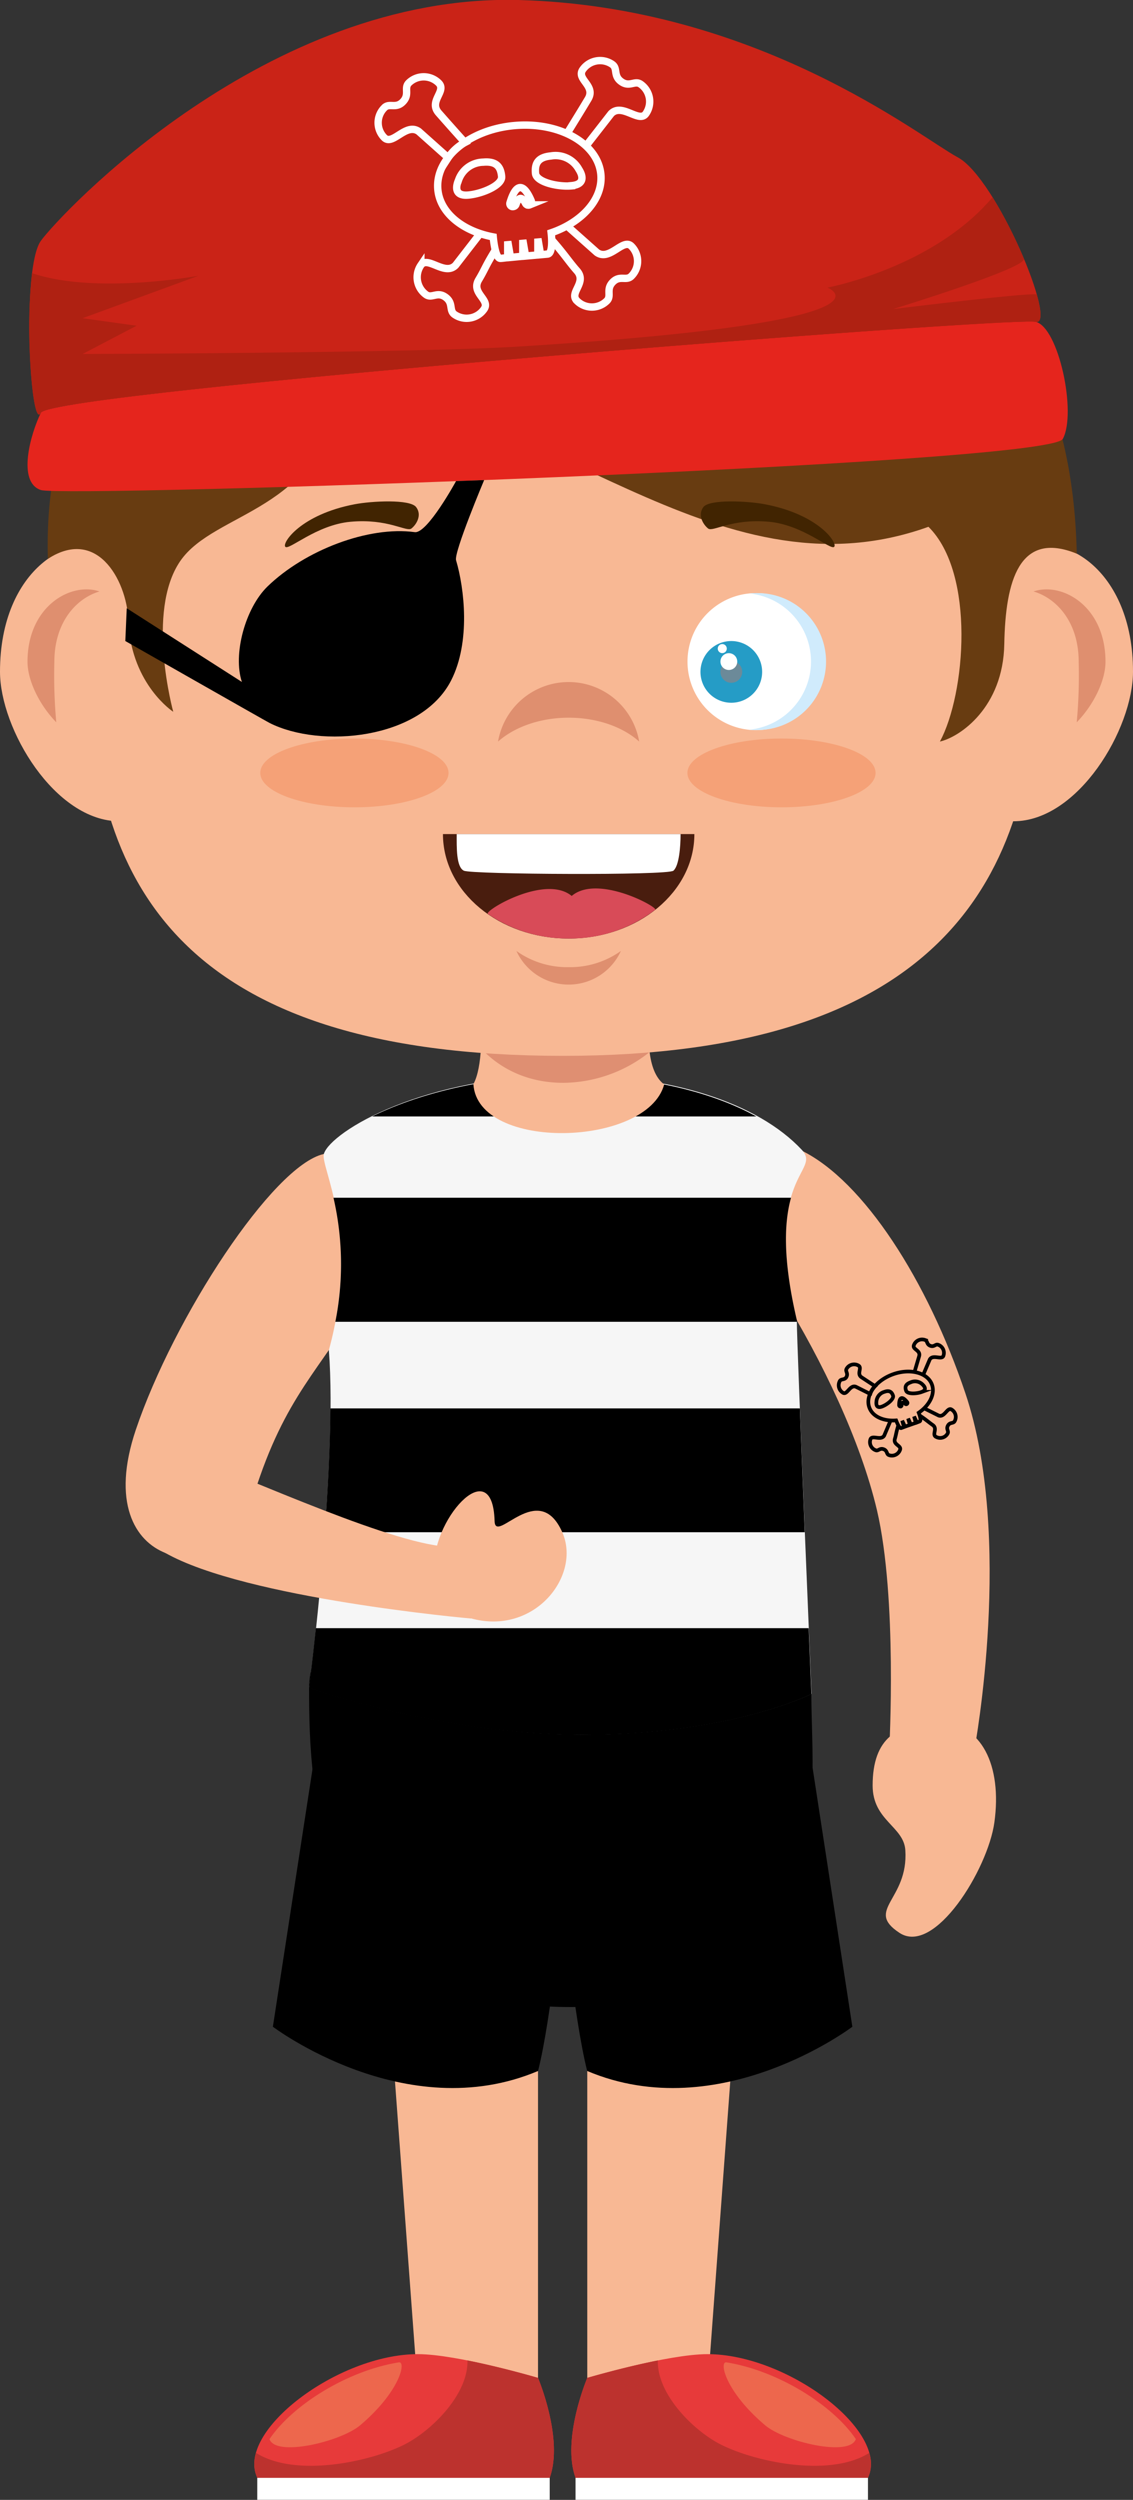 <svg xmlns="http://www.w3.org/2000/svg" viewBox="0 0 230.72 508.76"><rect x="0" y="0" width="230.72" height="508.76" fill="#333333" stroke="none"/><defs><style>.cls-1{isolation:isolate;}.cls-2{fill:#fff;}.cls-3{fill:#f8b894;}.cls-4{fill:#e73a3a;}.cls-5{fill:#ed674d;}.cls-6{fill:#bc322e;}.cls-7{fill:#f6f6f6;}.cls-18,.cls-23,.cls-8{fill:none;}.cls-9{fill:#df8f72;}.cls-10{fill:#d0ebfc;}.cls-11{fill:#259cc6;}.cls-12{fill:#6c8a99;mix-blend-mode:multiply;}.cls-13{fill:#df8f6f;}.cls-14{fill:#f5a177;}.cls-15{fill:#491d0e;}.cls-16{fill:#d84b58;}.cls-17{fill:#683c11;}.cls-18{stroke:#000;stroke-width:0.75px;}.cls-18,.cls-23{stroke-miterlimit:10;}.cls-19{fill:#412401;}.cls-20{fill:#e5251d;}.cls-21{fill:#ca2317;}.cls-22{fill:#af2112;}.cls-23{stroke:#fff;stroke-width:1.5px;}</style></defs><title>player</title><g class="cls-1"><g id="Capa_1" data-name="Capa 1"><rect class="cls-2" x="52.39" y="504.27" width="59.55" height="4.48"/><polygon class="cls-3" points="85.07 486.18 109.56 486.18 109.56 401.43 78.79 401.43 85.07 486.18"/><path d="M55.57,412.47s27,20.43,54,9c2.74-10.89,5-34.6,5-34.6L63.75,359.31Z"/><path d="M165.22,344.77c0,20.91,6.71,63.69-49,63.69-52.26,0-53.28-44-53.28-64.93s35.56-5.28,55.19-5.28S165.22,323.86,165.22,344.77Z"/><path class="cls-4" d="M52.39,504.27c-4.46-9.43,16.4-25.17,32.68-25.17,8.14,0,24.49,4.83,24.49,4.83s5.26,12.41,2.38,20.34Z"/><path class="cls-5" d="M73.33,493.59c8.16-6.9,9.44-13.07,7.88-12.82-10.46,1.69-21.62,8.65-26.33,15.62C56.15,500.1,69.4,496.9,73.33,493.59Z"/><path class="cls-6" d="M109.56,483.93s-7.16-2.11-14.37-3.55c.2,6.91-7.34,14.37-12.9,17.15-7.14,3.57-22.2,6.7-30.16,1.66a7.18,7.18,0,0,0,.26,5.08h59.55C114.82,496.34,109.56,483.93,109.56,483.93Z"/><rect class="cls-2" x="117.2" y="504.27" width="59.55" height="4.48"/><polygon class="cls-3" points="144.08 486.18 119.59 486.18 119.59 401.43 150.35 401.43 144.08 486.18"/><path d="M173.57,412.47s-27,20.43-54,9c-2.74-10.89-5-34.6-5-34.6l50.83-27.58Z"/><path class="cls-4" d="M176.75,504.27c4.46-9.43-16.39-25.17-32.67-25.17-8.14,0-24.49,4.83-24.49,4.83s-5.27,12.41-2.39,20.34Z"/><path class="cls-5" d="M155.82,493.59c-8.16-6.9-9.44-13.07-7.88-12.82,10.46,1.69,21.62,8.65,26.34,15.62C173,500.1,159.75,496.9,155.82,493.59Z"/><path class="cls-6" d="M119.59,483.93s7.16-2.11,14.37-3.55c-.2,6.91,7.33,14.37,12.89,17.15,7.15,3.57,22.21,6.7,30.17,1.66a7.12,7.12,0,0,1-.27,5.08H117.2C114.32,496.34,119.59,483.93,119.59,483.93Z"/><path class="cls-3" d="M65.91,234.86C55.57,237.2,35.38,268.1,27.65,291c-9.89,29.38,18.74,31.91,22.93,17,6.19-22.05,13.35-27.72,21.35-40.75s-6-32.43-6-32.43"/><path class="cls-3" d="M177.7,363.38c0,7.14,6.35,8.3,6.66,13.16.66,10.15-8.34,12.11-1.2,16.82s18-12.9,19.33-22.46c1.62-11.66-2.69-20.31-11.25-20.31S177.7,353.72,177.7,363.38Z"/><path class="cls-3" d="M163.24,234.16c12.63,6.19,25.64,26.46,33.34,49.37,9.9,29.38,1.88,72.33,1.88,72.33H181.09s1.68-30.65-2.51-48.52c-3.37-14.27-11.19-30.41-19.2-43.46s3.86-29.72,3.86-29.72"/><path class="cls-7" d="M162.26,268.72c0,5.06,3,76,3,76s-16.35,8.28-46.57,8.3c-28.69,0-55.72-9.54-55.72-9.54s5.82-45.08,4-68.71c6.52-23.83-1.9-37.42-1-40,1.5-4.46,20.19-16,49.92-16,20.44,0,38.29,5.51,47.41,15.26C167.38,238.59,155.21,238.81,162.26,268.72Z"/><path class="cls-8" d="M64.33,331.36H164.67c-.23-5.6-.51-12.44-.8-19.53H66.13C65.57,319.08,64.91,325.9,64.33,331.36Z"/><path class="cls-8" d="M67,274.82c.27,3.53.37,7.55.34,11.81h95.58c-.34-8.9-.59-15.77-.61-17.67h-94C67.94,270.84,67.51,272.79,67,274.82Z"/><path class="cls-8" d="M65.91,234.86c-.36,1.06.89,4,2,8.9h93.14c1.67-5.93,4.52-7.1,2.19-9.6a36.87,36.87,0,0,0-9.22-6.95H75.78C70,230.09,66.52,233.05,65.91,234.86Z"/><path d="M75.78,227.21H154c-9.78-5.37-23.28-8.31-38.19-8.31C98.14,218.9,84.36,223,75.78,227.21Z"/><path d="M68.29,269h94v-.24c-3.06-13-2.49-20.39-1.21-25H67.91A60.12,60.12,0,0,1,68.29,269Z"/><path d="M66.13,311.83h97.74c-.35-8.65-.71-17.64-1-25.2H67.29C67.24,294.62,66.75,303.5,66.13,311.83Z"/><path d="M62.93,343.53s27,9.56,55.72,9.54c30.22,0,46.57-8.3,46.57-8.3s-.22-5.44-.55-13.41H64.33C63.55,338.68,62.93,343.53,62.93,343.53Z"/><path class="cls-3" d="M135.25,220.7c-3.43,12.74-38,13.68-38.85-.06,3.68-6.78,0-29.82,0-29.82h38.85S128.13,215.38,135.25,220.7Z"/><path class="cls-9" d="M135.25,211.37V192.32H96.4v19.05s5.43,9,18.32,9A28.62,28.62,0,0,0,135.25,211.37Z"/><path class="cls-3" d="M211.06,134.36c0,44.47-19.66,80.52-96.43,80.52-78.66,0-96.44-36-96.44-80.52s43.17-80.52,96.44-80.52S211.06,89.89,211.06,134.36Z"/><path class="cls-2" d="M87.4,134.63a13.93,13.93,0,1,1-13.93-13.92A13.93,13.93,0,0,1,87.4,134.63Z"/><path class="cls-10" d="M62.24,134.63a13.92,13.92,0,0,1,12.57-13.85c-.44,0-.88-.07-1.34-.07a13.93,13.93,0,0,0,0,27.85c.46,0,.9,0,1.34-.06A13.93,13.93,0,0,1,62.24,134.63Z"/><path class="cls-11" d="M72.19,136.74a6.28,6.28,0,1,0,6.28-6.28A6.27,6.27,0,0,0,72.19,136.74Z"/><path class="cls-12" d="M76.25,136.74a2.22,2.22,0,1,0,2.22-2.22A2.21,2.21,0,0,0,76.25,136.74Z"/><path class="cls-2" d="M77.26,134.64A1.71,1.71,0,1,0,79,132.93,1.71,1.71,0,0,0,77.26,134.64Z"/><path class="cls-2" d="M79.39,132a.92.92,0,1,0,.91-.92A.92.92,0,0,0,79.39,132Z"/><path class="cls-2" d="M140,134.63a13.94,13.94,0,1,0,13.93-13.92A13.93,13.93,0,0,0,140,134.63Z"/><path class="cls-10" d="M165.15,134.63a13.92,13.92,0,0,0-12.58-13.85c.44,0,.89-.07,1.34-.07a13.93,13.93,0,1,1,0,27.85c-.45,0-.9,0-1.34-.06A13.94,13.94,0,0,0,165.15,134.63Z"/><path class="cls-11" d="M155.2,136.74a6.28,6.28,0,1,1-6.28-6.28A6.28,6.28,0,0,1,155.2,136.74Z"/><path class="cls-12" d="M151.14,136.74a2.22,2.22,0,1,1-2.22-2.22A2.21,2.21,0,0,1,151.14,136.74Z"/><path class="cls-2" d="M150.13,134.64a1.71,1.71,0,1,1-1.7-1.71A1.71,1.71,0,0,1,150.13,134.64Z"/><path class="cls-2" d="M148,132a.92.92,0,1,1-.91-.92A.92.92,0,0,1,148,132Z"/><path class="cls-3" d="M230.72,136.7c0,11.64-11.15,30.44-24.34,30.44s-10.2-47.86,1.05-54.73C215.86,107.26,230.73,115.65,230.72,136.7Z"/><path class="cls-13" d="M219.66,134.69a103.54,103.54,0,0,1-.4,12.31c3.56-3.67,5.86-8.62,5.86-12.31,0-11.39-8.9-16.29-14.65-14.32C215.15,121.76,219.66,126.58,219.66,134.69Z"/><path class="cls-3" d="M0,136.7c0,11.64,11.16,30.44,24.34,30.44s10.2-47.86-1.05-54.73C14.86,107.26,0,115.65,0,136.7Z"/><path class="cls-13" d="M11.07,134.69A105.4,105.4,0,0,0,11.46,147c-3.56-3.67-5.85-8.62-5.86-12.31,0-11.39,8.91-16.29,14.65-14.32C15.58,121.76,11.07,126.58,11.07,134.69Z"/><path class="cls-13" d="M115.8,146.06c5.87,0,11.08,1.91,14.36,4.86a14.58,14.58,0,0,0-28.74,0C104.71,148,109.92,146.06,115.8,146.06Z"/><path class="cls-14" d="M178.3,157.3c0,3.88-8.58,7-19.15,7s-19.17-3.15-19.17-7,8.58-7,19.17-7S178.3,153.42,178.3,157.3Z"/><path class="cls-14" d="M91.34,157.3c0,3.88-8.58,7-19.15,7S53,161.18,53,157.3s8.58-7,19.16-7S91.34,153.42,91.34,157.3Z"/><path class="cls-15" d="M141.4,169.75c0,11.75-11.47,21.26-25.6,21.26s-25.6-9.51-25.6-21.26Z"/><path class="cls-16" d="M99.35,186a28.82,28.82,0,0,0,16.45,5,28.42,28.42,0,0,0,17.62-5.85c.66-.51-11.74-7.3-17-2.81C111,177.86,98.46,185.41,99.35,186Z"/><path class="cls-2" d="M137.13,177.2c1.15-1,1.46-4.82,1.46-7.45H93c0,2.63-.12,6.69,1.46,7.45S136,178.19,137.13,177.2Z"/><path class="cls-13" d="M115.8,196.83a17.77,17.77,0,0,1-10.64-3.3,11.69,11.69,0,0,0,21.28,0A17.8,17.8,0,0,1,115.8,196.83Z"/><path class="cls-17" d="M204.51,131.09c-.23,12.87-9,18.89-13.11,19.83,5.22-9.68,7.26-34.22-2.33-43.71C145.18,123,109.85,80.06,68.59,80.06c-3.12,24.12-24.89,23.87-31.91,34.16s-1.4,30.64-1.4,30.64-8.37-5.43-9.13-18c0-7.84-5.9-19.9-16.4-13.13C8.13,58.06,54.44,36.38,114.63,35.36c54.62-.94,103.17,11.28,104.64,77.32C207.55,107.91,204.74,118.22,204.51,131.09Z"/><path class="cls-18" d="M188,279.8l1.33-3.12c.63-1.12,2.45.17,2.78-.75a1.75,1.75,0,0,0-1.06-2.25c-.55-.21-.81.51-1.6.21s-.53-1-1.09-1.19a1.77,1.77,0,0,0-2.26,1.06c-.33.91,1.42,1,1.07,2.25-.32,1.09-.41,1.38-.91,3.09"/><path class="cls-18" d="M178.19,282.1l-2.74-1.8c-1.08-.73.19-1.91-.65-2.4a1.76,1.76,0,0,0-2.41.67c-.29.51.35.87,0,1.61s-1.07.36-1.37.87a1.78,1.78,0,0,0,.66,2.41c.85.48,1.39-1.69,2.6-1.24l2.94,1.47A3.66,3.66,0,0,1,178.19,282.1Z"/><path class="cls-18" d="M181.36,289.09l-1.3,3.06c-.64,1.12-2.46-.17-2.8.75a1.76,1.76,0,0,0,1.07,2.25c.56.2.81-.51,1.61-.21s.53,1,1.09,1.2a1.76,1.76,0,0,0,2.25-1.07c.34-.91-1.42-1-1.05-2.25.3-1.05.21-1.11.7-2.74"/><path class="cls-18" d="M187.17,288c1.31.85,1.92,1.42,2.75,2,1.09.73-.19,1.92.66,2.4a1.73,1.73,0,0,0,2.39-.66c.29-.52-.35-.87.06-1.61s1.07-.37,1.36-.88a1.76,1.76,0,0,0-.65-2.41c-.84-.48-1.4,1.69-2.6,1.24l-2.89-1.44"/><path class="cls-18" d="M189.77,281.76c-.89-2.42-4.48-3.35-8-2.05s-5.64,4.32-4.74,6.75c.67,1.84,2.89,2.81,5.45,2.61.21.54.68,1.69,1.05,1.56l.56-.21-.37-1.3.57,1.22,1-.35-.36-1.3.56,1.23,1-.35-.35-1.3.57,1.23.54-.21c.4-.15.05-1.2-.17-1.78C189.28,286,190.48,283.69,189.77,281.76Zm-10.18,4.5c-1.1.4-1.19-.42-1.12-1a2.21,2.21,0,0,1,1.62-2c1.08-.4,1.52.08,1.76.76S180.67,285.86,179.59,286.26Zm5.11-.55a.24.24,0,0,1-.35,0c-.43-.47-.71-.36-.74.29a.31.31,0,0,1-.17.24l-.1,0a.27.27,0,0,1-.25-.27c0-1.71.66-1.89,1.66-.6A.25.25,0,0,1,184.7,285.71Zm3-2.43c-1.09.4-2.91.46-3.17-.22s-.23-1.32.87-1.72a2.17,2.17,0,0,1,2.52.48C188.31,282.2,188.76,282.88,187.67,283.28Z"/><path class="cls-3" d="M114.5,311.83c-4.85-10.91-13.65,2.61-13.78-2.26-.41-14.57-13.36.45-12.16,10,1.46,11.68-.92,7.53,7.34,9.79C108.87,332.93,118.41,320.65,114.5,311.83Z"/><path class="cls-3" d="M33.59,316C50,325.36,95.9,329.39,95.9,329.39s7.29-14.61-3.81-14.58-40.57-13.66-55.1-19C23.8,291,26.15,311.78,33.59,316Z"/><path class="cls-19" d="M84.74,103.2c-1.24-1.65-9.07-1.24-12.55-.57-10.93,2.09-14.8,7.85-14.09,8.65s6.32-4.45,13.24-5.09c7.68-.71,11.45,2.14,12.44,1.37S86,104.85,84.74,103.2Z"/><path class="cls-19" d="M143.23,103.2c1.25-1.65,9.08-1.24,12.57-.57,10.93,2.09,14.79,7.85,14.08,8.65s-6.32-4.45-13.25-5.09c-7.67-.71-11.45,2.14-12.43,1.37S142,104.85,143.23,103.2Z"/><path class="cls-20" d="M216.43,89.32c-2.87,5.32-203.21,12-208.1,10.41S6.21,88.3,8.33,84,206.17,64.39,210.87,65.48,219.29,84,216.43,89.32Z"/><path class="cls-21" d="M195,32C187.12,27.74,154.25,1.3,105.58,0,54.24-1.3,12.35,43.49,8.33,49s-2.12,39.29,0,35S206.17,64.39,210.87,65.48,202.93,36.18,195,32Z"/><path class="cls-22" d="M168.5,58.53s17.65,7-62.92,12c-20.94,1.31-88.76,1.51-88.76,1.51l11-5.75-11-1.53,23.6-8.64S19.48,60,6.53,55.59A103.42,103.42,0,0,0,6,70.18C6.26,78.77,7.27,86.13,8.33,84c2.13-4.32,197.84-19.58,202.54-18.49,1.35.31,1.27-2,.27-5.54-.18-.65-29.28,2.93-29.28,2.93s27.42-8.4,26.64-10.25a91.36,91.36,0,0,0-6.38-12.51C190,54.53,168.5,58.53,168.5,58.53Z"/><path class="cls-23" d="M119.32,29.71l5.13-6.58c2.21-2.26,5.71,2,7.08,0a4.31,4.31,0,0,0-1.08-6c-1.19-.83-2.25.7-3.94-.51s-.65-2.69-1.84-3.52a4.32,4.32,0,0,0-6,1.07c-1.37,2,2.74,3.25,1.08,6-1.44,2.4-1.82,3-4.11,6.73"/><path class="cls-23" d="M94.68,29c-2.78-3.1-3.58-4-5.34-6-2.13-2.42,1.66-4.43,0-6.1a4.33,4.33,0,0,0-6.12,0c-1,1.05.27,2.31-1.17,3.81s-2.77.17-3.78,1.22a4.3,4.3,0,0,0,0,6.1c1.71,1.68,4.39-3.11,7-1.28l6,5.35A9.13,9.13,0,0,1,94.68,29Z"/><path class="cls-23" d="M97.78,47.52l-5,6.46c-2.21,2.26-5.71-2-7.08,0a4.36,4.36,0,0,0,1.08,6c1.19.82,2.26-.72,3.94.5s.65,2.69,1.85,3.53a4.32,4.32,0,0,0,6-1.09c1.36-1.95-2.74-3.24-1.08-6,1.37-2.3,1.19-2.47,3.39-6.06"/><path class="cls-23" d="M112.23,48.69c2.55,2.84,3.64,4.59,5.25,6.41,2.14,2.42-1.67,4.43,0,6.12a4.32,4.32,0,0,0,6.11,0c1-1-.26-2.31,1.18-3.8s2.76-.18,3.79-1.21a4.31,4.31,0,0,0,0-6.12c-1.69-1.67-4.38,3.11-7,1.3l-5.93-5.27"/><path class="cls-23" d="M122.36,35.51c-.58-6.33-8.48-10.79-17.66-9.95s-16.12,6.65-15.54,13c.43,4.78,5.07,8.5,11.28,9.66.13,1.42.55,4.43,1.48,4.36.27,0,.8-.08,1.47-.15l0-3.31.57,3.27,2.5-.24,0-3.31.57,3.27c.88-.08,1.76-.15,2.5-.23l0-3.31.56,3.27,1.42-.13c1-.1.9-2.83.73-4.33C118.51,45.24,122.81,40.54,122.36,35.51Zm-27,4.19c-2.84.25-2.55-1.74-2-3A5.43,5.43,0,0,1,98.42,33c2.85-.25,3.56,1.14,3.73,2.92S98.19,39.45,95.36,39.7Zm12.49,2a.66.66,0,0,1-.85-.34c-.7-1.37-1.43-1.3-1.92.23a.67.67,0,0,1-.55.45.69.69,0,0,1-.25,0,.62.62,0,0,1-.42-.8c1.21-4,2.76-4.05,4.33-.35A.65.65,0,0,1,107.85,41.66Zm8.56-3.88c-2.83.26-7.2-.76-7.36-2.54s.29-3.28,3.13-3.54a5.42,5.42,0,0,1,5.7,2.73C118.62,35.6,119.25,37.52,116.41,37.78Z"/><path d="M92.87,97.91l5.72-.21s-6.2,14.72-5.72,16.32c1.68,5.65,3,16.61-1,24.45-6.15,12.05-26.64,13.91-37,8.65-1-.52-29.35-16.66-29.35-16.66l.29-6.67,23.45,15c-1.87-5.61.68-15,5.19-19.41,7.65-7.43,20.61-12.36,30-11.08C87,108.68,92.87,97.91,92.87,97.91Z"/></g></g></svg>